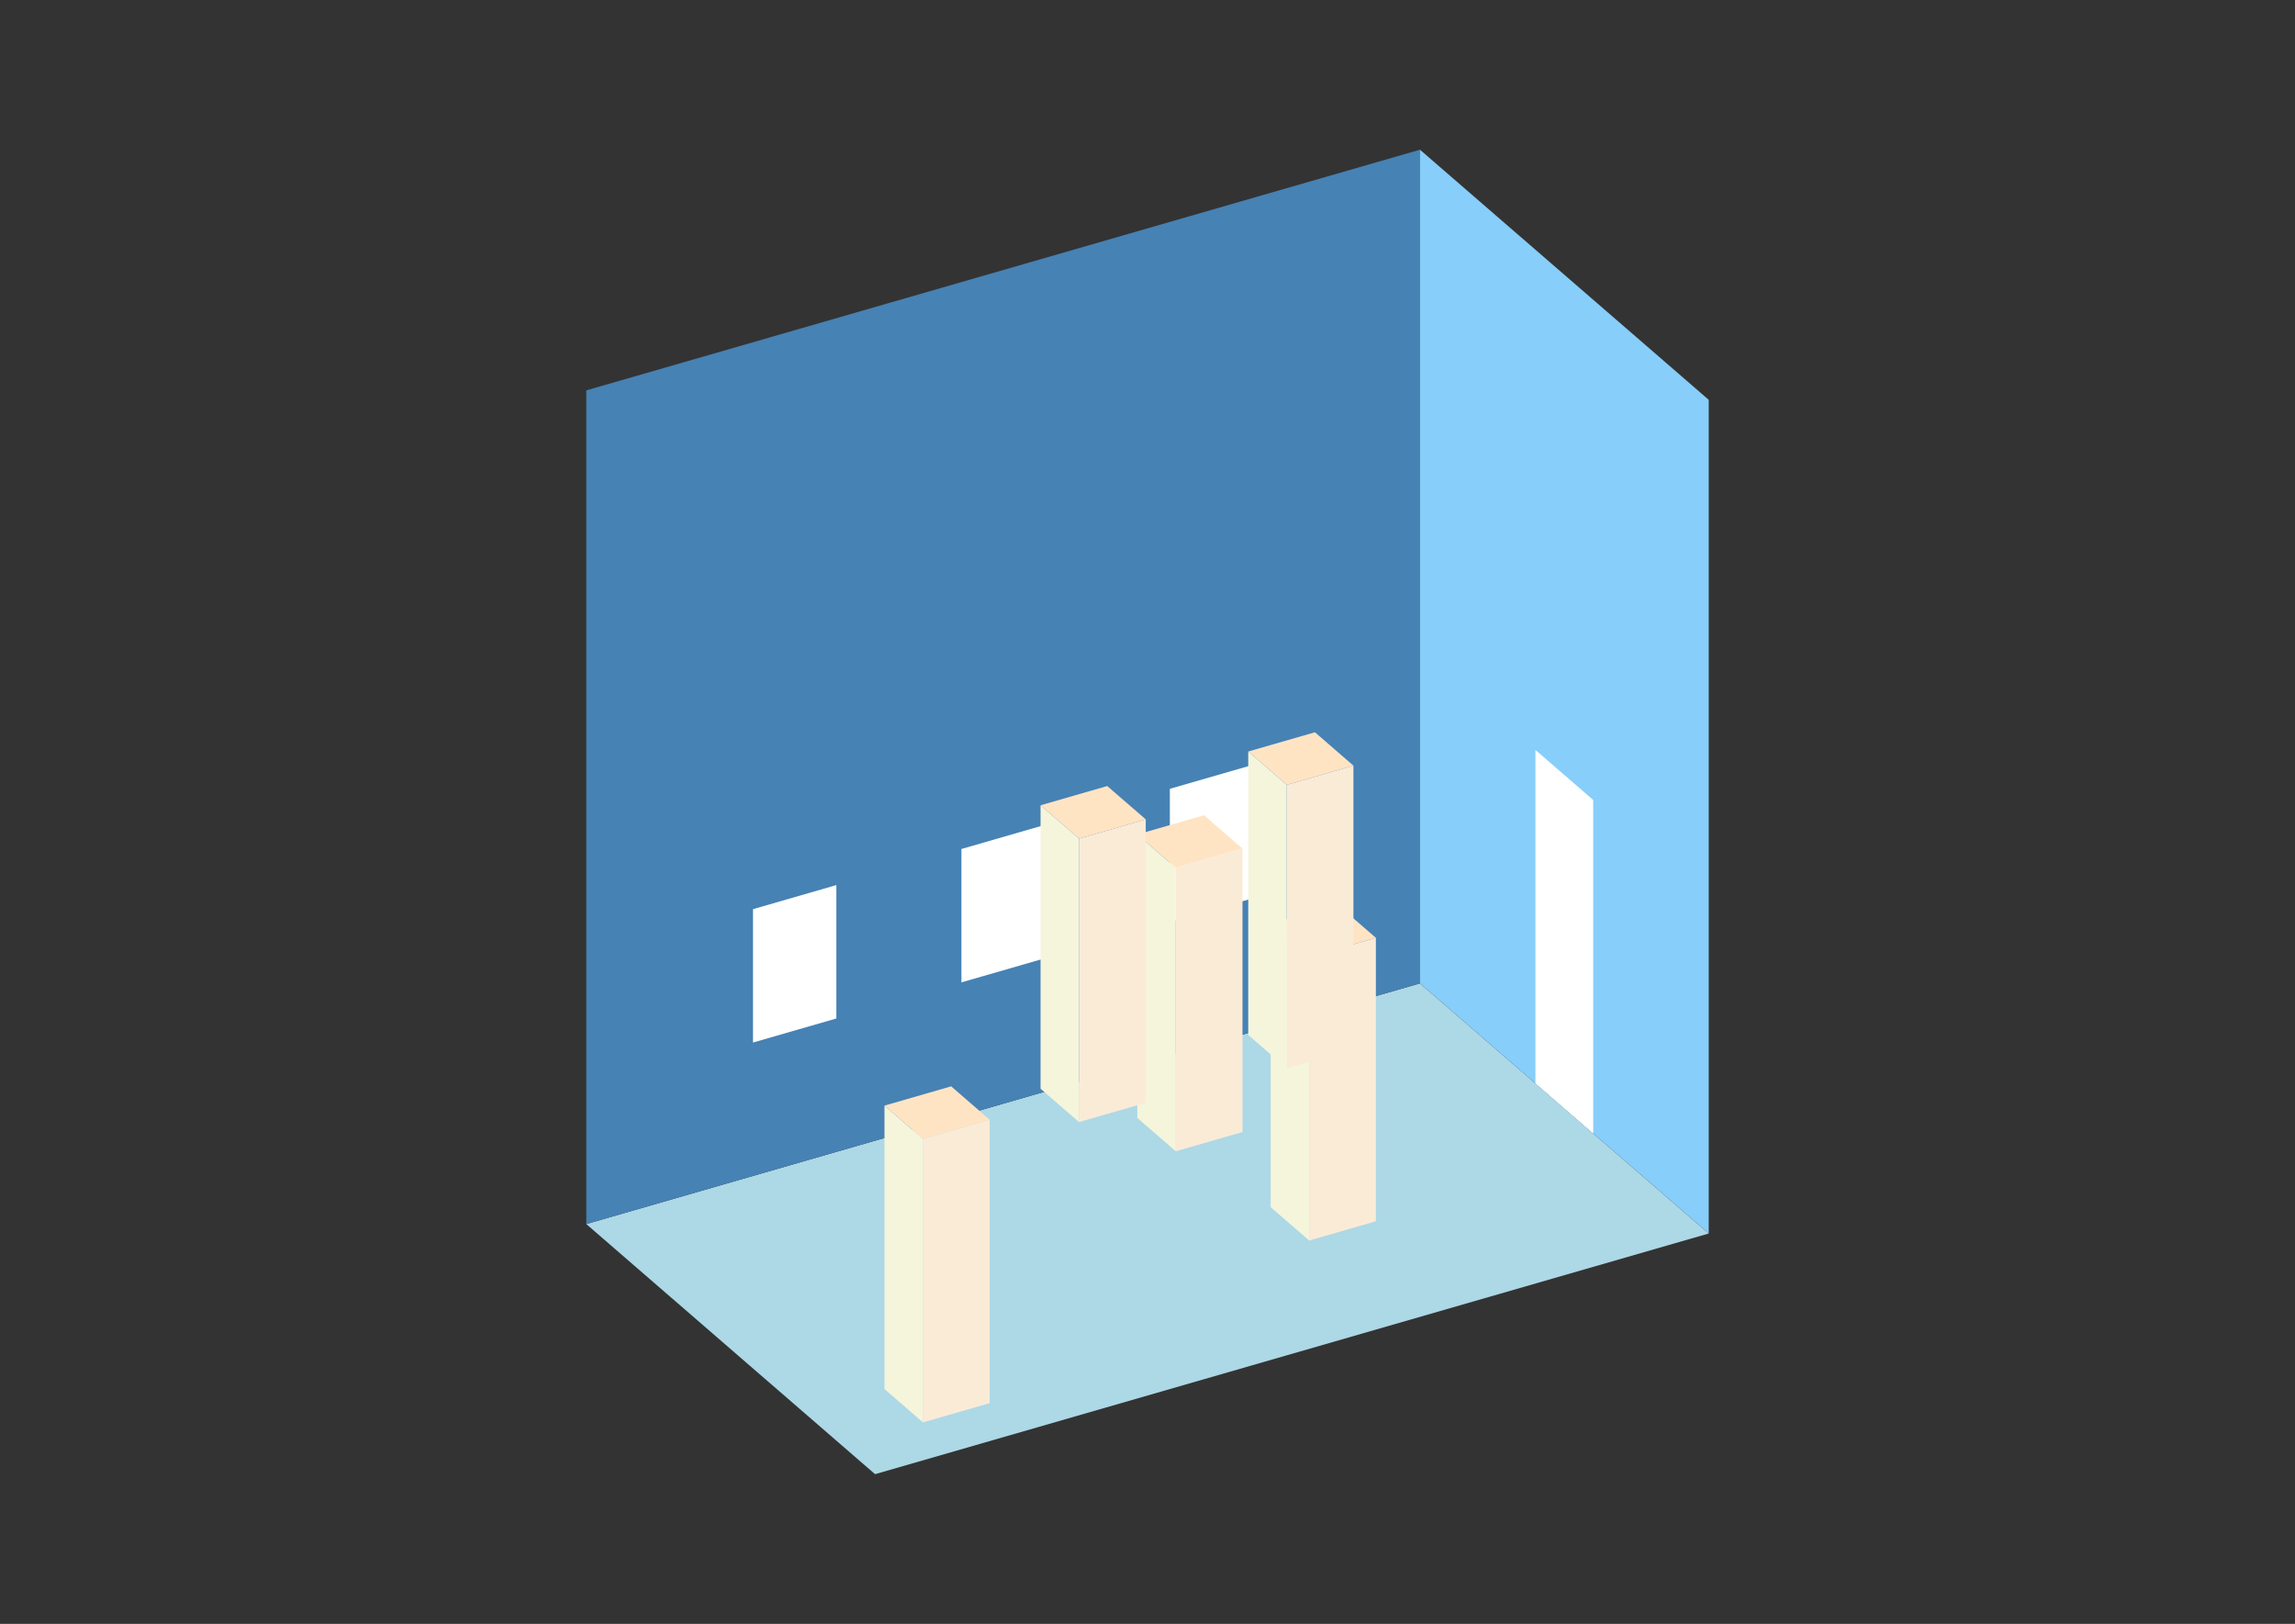 <?xml version="1.0" encoding="UTF-8"?>
<svg
  xmlns="http://www.w3.org/2000/svg"
  width="848"
  height="600"
  style="background-color:white"
>
  <rect width="100%" height="100%" fill="#333333" stroke="none"/>
  <polygon fill="lightblue" points="323.335,544.685 216.629,452.274 524.665,363.351 631.371,455.762" />
  <polygon fill="steelblue" points="216.629,452.274 216.629,144.238 524.665,55.315 524.665,363.351" />
  <polygon fill="lightskyblue" points="631.371,455.762 631.371,147.726 524.665,55.315 524.665,363.351" />
  <polygon fill="white" points="588.689,418.798 588.689,295.584 567.347,277.101 567.347,400.316" />
  <polygon fill="white" points="278.236,385.204 278.236,335.918 309.039,327.026 309.039,376.311" />
  <polygon fill="white" points="355.245,362.973 355.245,313.687 386.048,304.795 386.048,354.081" />
  <polygon fill="white" points="432.254,340.742 432.254,291.457 463.057,282.564 463.057,331.85" />
  <polygon fill="antiquewhite" points="483.743,458.356 483.743,353.624 508.386,346.51 508.386,451.242" />
  <polygon fill="beige" points="483.743,458.356 483.743,353.624 469.516,341.302 469.516,446.035" />
  <polygon fill="bisque" points="483.743,353.624 469.516,341.302 494.159,334.189 508.386,346.51" />
  <polygon fill="antiquewhite" points="341.036,525.556 341.036,420.824 365.679,413.71 365.679,518.442" />
  <polygon fill="beige" points="341.036,525.556 341.036,420.824 326.809,408.503 326.809,513.235" />
  <polygon fill="bisque" points="341.036,420.824 326.809,408.503 351.452,401.389 365.679,413.71" />
  <polygon fill="antiquewhite" points="475.447,394.732 475.447,289.999 500.09,282.886 500.09,387.618" />
  <polygon fill="beige" points="475.447,394.732 475.447,289.999 461.22,277.678 461.22,382.41" />
  <polygon fill="bisque" points="475.447,289.999 461.22,277.678 485.863,270.564 500.09,282.886" />
  <polygon fill="antiquewhite" points="434.457,425.381 434.457,320.649 459.1,313.535 459.1,418.267" />
  <polygon fill="beige" points="434.457,425.381 434.457,320.649 420.23,308.328 420.23,413.06" />
  <polygon fill="bisque" points="434.457,320.649 420.23,308.328 444.873,301.214 459.1,313.535" />
  <polygon fill="antiquewhite" points="398.709,414.593 398.709,309.861 423.351,302.747 423.351,407.479" />
  <polygon fill="beige" points="398.709,414.593 398.709,309.861 384.481,297.539 384.481,402.271" />
  <polygon fill="bisque" points="398.709,309.861 384.481,297.539 409.124,290.425 423.351,302.747" />
</svg>
